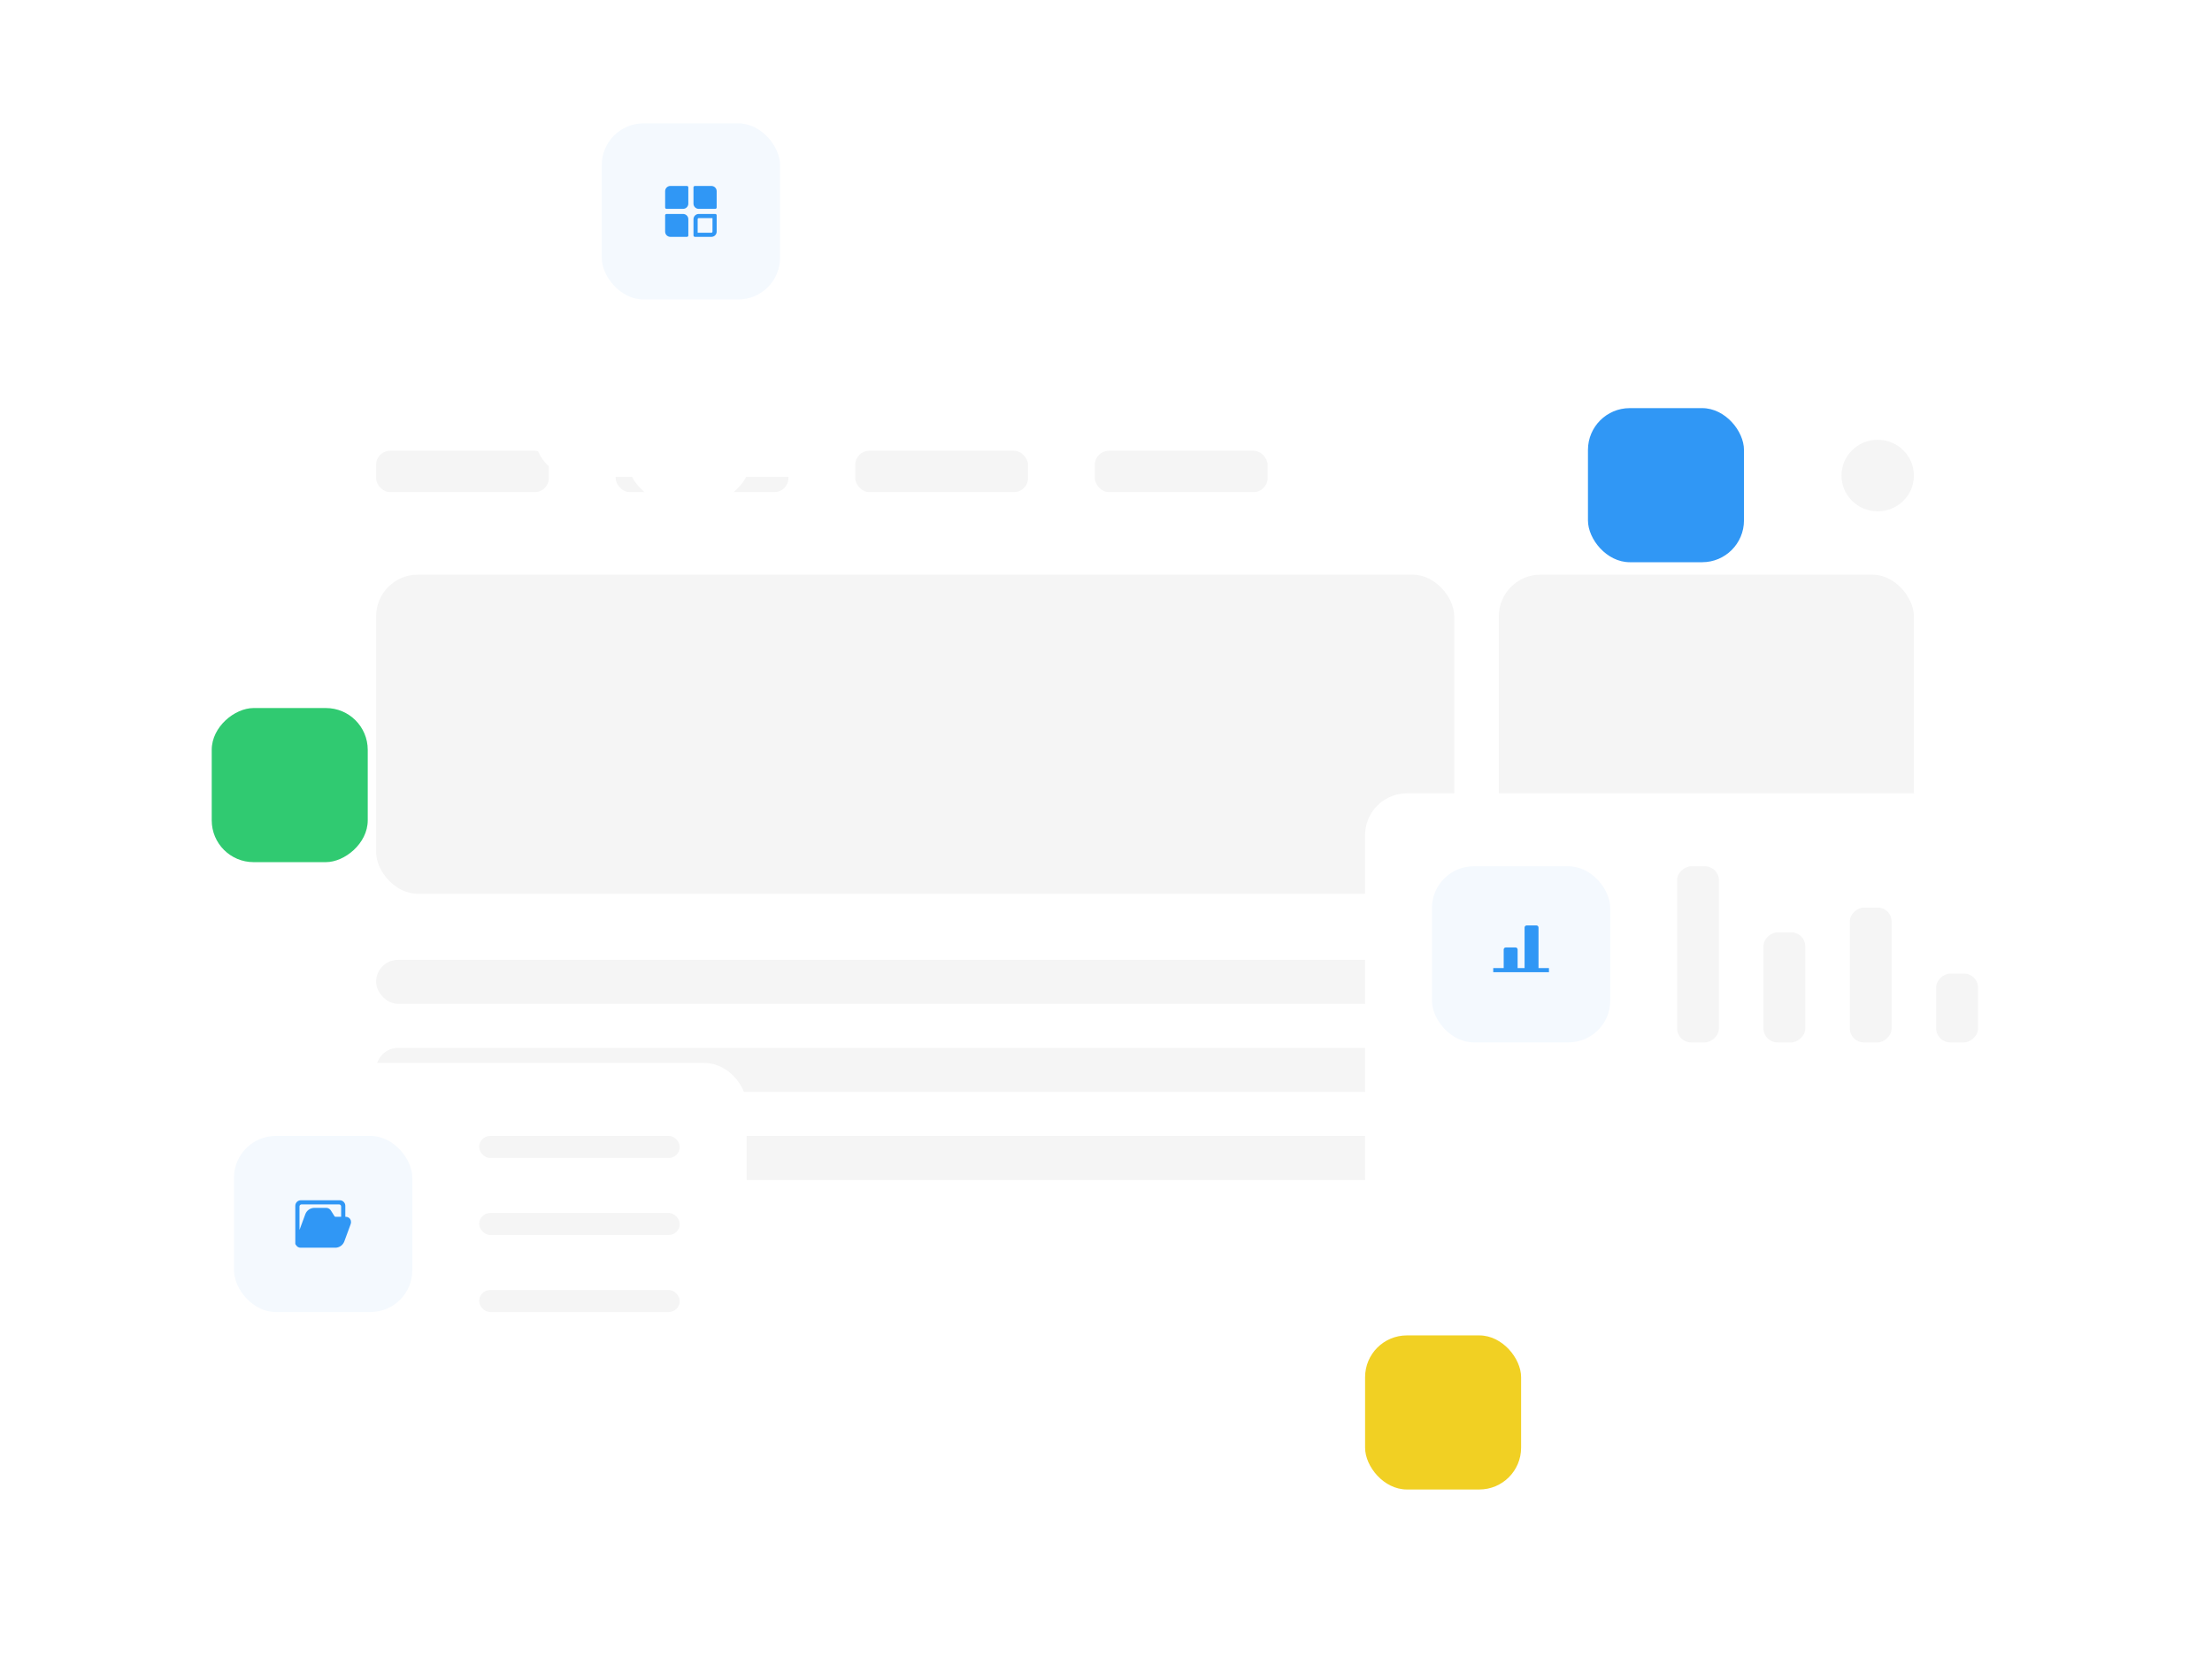 <svg width="794" height="595" viewBox="0 0 794 595" fill="none" xmlns="http://www.w3.org/2000/svg">
<path d="M111 153.127C111 144.843 117.716 138.127 126 138.127H696C704.284 138.127 711 144.843 711 153.127V533.254H111V153.127Z" fill="white"/>
<rect x="135" y="206.286" width="387" height="114.587" rx="15" fill="#F5F5F5"/>
<rect x="135" y="344.581" width="387" height="15.805" rx="7.903" fill="#F5F5F5"/>
<rect x="135" y="407.801" width="387" height="15.805" rx="7.903" fill="#F5F5F5"/>
<rect x="135" y="376.191" width="387" height="15.805" rx="7.903" fill="#F5F5F5"/>
<rect x="538" y="206.286" width="149" height="114.587" rx="15" fill="#F5F5F5"/>
<rect x="135" y="161.834" width="62" height="14.817" rx="5" fill="#F5F5F5"/>
<rect x="221" y="161.834" width="62" height="14.817" rx="5" fill="#F5F5F5"/>
<rect x="307" y="161.834" width="62" height="14.817" rx="5" fill="#F5F5F5"/>
<rect x="393" y="161.834" width="62" height="14.817" rx="5" fill="#F5F5F5"/>
<ellipse cx="674" cy="170.725" rx="13" ry="12.842" fill="#F5F5F5"/>
<g filter="url(#filter0_d_1_356)">
<rect x="570" y="106.517" width="56" height="55.318" rx="15" fill="#3097F5"/>
</g>
<g clip-path="url(#clip0_1_356)">
<path d="M607.315 132.166C606.732 131.027 605.804 130.096 604.661 129.501C603.518 128.907 602.215 128.679 600.935 128.849L600.873 128.787C599.856 127.809 598.492 127.262 597.072 127.263C595.652 127.265 594.289 127.813 593.273 128.793C592.424 129.621 591.883 130.708 591.739 131.878C590.858 132.065 590.05 132.499 589.411 133.127C588.963 133.554 588.607 134.066 588.365 134.632C588.122 135.198 587.998 135.807 588 136.422C588.008 137.666 588.515 138.856 589.41 139.732C590.305 140.607 591.515 141.096 592.774 141.091H601.7C603.36 141.099 604.955 140.457 606.136 139.305C607.317 138.153 607.988 136.585 608 134.945C608.003 133.978 607.768 133.024 607.315 132.166Z" fill="white"/>
</g>
<g filter="url(#filter1_d_1_356)">
<rect x="490" y="244.811" width="244" height="153.112" rx="15" fill="white"/>
</g>
<rect x="602" y="374.215" width="63.22" height="15" rx="5" transform="rotate(-90 602 374.215)" fill="#F5F5F5"/>
<rect x="633" y="374.215" width="39.513" height="15" rx="5" transform="rotate(-90 633 374.215)" fill="#F5F5F5"/>
<rect x="664" y="374.215" width="48.403" height="15" rx="5" transform="rotate(-90 664 374.215)" fill="#F5F5F5"/>
<rect x="695" y="374.215" width="24.695" height="15" rx="5" transform="rotate(-90 695 374.215)" fill="#F5F5F5"/>
<rect x="514" y="310.995" width="64" height="63.22" rx="15" fill="#F4F9FE"/>
<g clip-path="url(#clip1_1_356)">
<path d="M552.25 347.544V332.974C552.249 332.777 552.169 332.59 552.029 332.451C551.889 332.312 551.699 332.234 551.5 332.233H548C547.801 332.234 547.611 332.312 547.471 332.451C547.331 332.59 547.251 332.777 547.25 332.974V347.544H544.75V340.876C544.749 340.68 544.669 340.492 544.529 340.354C544.389 340.215 544.199 340.136 544 340.135H540.5C540.301 340.136 540.111 340.215 539.971 340.354C539.831 340.492 539.751 340.68 539.75 340.876V347.544H536V349.026H556V347.544H552.25Z" fill="#3097F5"/>
</g>
<g filter="url(#filter2_d_1_356)">
<rect x="490" y="439.411" width="56" height="55.318" rx="15" fill="#F1D023"/>
</g>
<g clip-path="url(#clip2_1_356)">
<path d="M525 464.047C524.014 463.778 523.012 463.567 522 463.415V461.143C522 460.095 521.579 459.09 520.828 458.349C520.078 457.608 519.061 457.192 518 457.192C516.939 457.192 515.922 457.608 515.172 458.349C514.421 459.09 514 460.095 514 461.143V463.415C512.988 463.567 511.986 463.778 511 464.047C510.741 464.12 510.5 464.243 510.29 464.41C510.081 464.576 509.907 464.782 509.779 465.016C509.651 465.25 509.572 465.507 509.547 465.771C509.521 466.036 509.549 466.303 509.63 466.556L511.48 472.246C511.922 473.611 512.792 474.802 513.964 475.647C515.136 476.492 516.549 476.947 518 476.947C519.451 476.947 520.864 476.492 522.036 475.647C523.208 474.802 524.078 473.611 524.52 472.246L526.37 466.556C526.451 466.303 526.479 466.036 526.453 465.771C526.428 465.507 526.349 465.25 526.221 465.016C526.093 464.782 525.919 464.576 525.71 464.41C525.5 464.243 525.259 464.12 525 464.047ZM517 469.54C517 469.278 517.105 469.026 517.293 468.841C517.48 468.656 517.735 468.552 518 468.552C518.265 468.552 518.52 468.656 518.707 468.841C518.895 469.026 519 469.278 519 469.54C519 469.802 518.895 470.053 518.707 470.238C518.52 470.423 518.265 470.527 518 470.527C517.735 470.527 517.48 470.423 517.293 470.238C517.105 470.053 517 469.802 517 469.54ZM515.5 461.143C515.5 460.488 515.763 459.86 516.232 459.397C516.701 458.934 517.337 458.674 518 458.674C518.663 458.674 519.299 458.934 519.768 459.397C520.237 459.86 520.5 460.488 520.5 461.143V463.227C519.67 463.158 518.83 463.109 518 463.109C517.17 463.109 516.33 463.158 515.5 463.227V461.143Z" fill="white"/>
</g>
<g filter="url(#filter3_d_1_356)">
<rect x="76" y="269.507" width="55.318" height="56" rx="15" transform="rotate(-90 76 269.507)" fill="#30CA71"/>
</g>
<g clip-path="url(#clip3_1_356)">
<path d="M113 249.197L111.24 249.197C109.895 249.197 108.563 249.459 107.32 249.968C106.494 250.306 105.717 250.751 105.01 251.291L104.74 249.651L104 245.246L102.85 251.183C101.089 249.891 98.953 249.195 96.76 249.197L95 249.197L104 232.404L113 249.197Z" fill="white"/>
</g>
<g filter="url(#filter4_d_1_356)">
<path fill-rule="evenodd" clip-rule="evenodd" d="M207 20.577C198.716 20.577 192 27.292 192 35.577V116.212C192 124.496 198.716 131.212 207 131.212H226.894C227.604 132.622 228.553 133.945 229.743 135.12L236.684 141.977C242.578 147.798 252.133 147.798 258.027 141.977L264.968 135.12C266.158 133.945 267.107 132.622 267.817 131.212H289C297.284 131.212 304 124.496 304 116.212V35.577C304 27.292 297.284 20.577 289 20.577H207Z" fill="white"/>
</g>
<rect x="216" y="44.284" width="64" height="63.22" rx="15" fill="#F4F9FE"/>
<g clip-path="url(#clip4_1_356)">
<path d="M245.184 74.981H239.254C239.121 74.981 238.994 74.929 238.9 74.836C238.807 74.743 238.754 74.618 238.754 74.487V68.622C238.754 68.127 238.953 67.653 239.307 67.303C239.661 66.954 240.141 66.757 240.642 66.757H246.572C246.705 66.757 246.832 66.809 246.926 66.902C247.019 66.994 247.072 67.12 247.072 67.251V73.113C247.072 73.608 246.873 74.082 246.519 74.433C246.165 74.783 245.685 74.98 245.184 74.981Z" fill="#3097F5"/>
<path d="M256.747 74.981H250.817C250.569 74.981 250.323 74.933 250.093 74.839C249.863 74.745 249.655 74.607 249.479 74.434C249.304 74.26 249.164 74.055 249.069 73.828C248.974 73.601 248.925 73.358 248.925 73.113V67.255C248.925 67.124 248.978 66.998 249.071 66.906C249.165 66.813 249.292 66.761 249.425 66.761H255.362C255.863 66.761 256.343 66.958 256.697 67.307C257.051 67.657 257.25 68.131 257.25 68.626V74.484C257.25 74.549 257.238 74.614 257.213 74.674C257.187 74.735 257.15 74.79 257.104 74.836C257.057 74.882 257.001 74.919 256.94 74.944C256.879 74.969 256.813 74.981 256.747 74.981Z" fill="#3097F5"/>
<path d="M246.572 85.032H240.638C240.137 85.032 239.657 84.835 239.303 84.486C238.949 84.136 238.75 83.661 238.75 83.167V77.306C238.75 77.175 238.803 77.049 238.896 76.957C238.99 76.864 239.117 76.812 239.25 76.812H245.184C245.685 76.812 246.165 77.008 246.52 77.358C246.874 77.707 247.074 78.181 247.075 78.676V84.534C247.076 84.599 247.063 84.664 247.038 84.725C247.013 84.785 246.976 84.84 246.929 84.887C246.882 84.933 246.826 84.97 246.765 84.995C246.704 85.019 246.638 85.032 246.572 85.032Z" fill="#3097F5"/>
<path d="M255.75 78.29V83.167C255.75 83.268 255.709 83.366 255.636 83.437C255.563 83.509 255.465 83.55 255.362 83.55H250.425V78.676C250.425 78.574 250.467 78.476 250.54 78.403C250.613 78.331 250.712 78.29 250.816 78.29H255.75ZM256.75 76.808H250.82C250.318 76.808 249.837 77.005 249.483 77.355C249.128 77.706 248.929 78.181 248.929 78.676V84.534C248.929 84.665 248.982 84.79 249.075 84.883C249.169 84.976 249.296 85.028 249.429 85.028H255.362C255.863 85.028 256.343 84.831 256.697 84.481C257.051 84.132 257.25 83.657 257.25 83.163V77.305C257.25 77.174 257.197 77.048 257.104 76.956C257.01 76.863 256.883 76.811 256.75 76.811V76.808Z" fill="#3097F5"/>
</g>
<g filter="url(#filter5_d_1_356)">
<rect x="60" y="341.617" width="208" height="153.112" rx="15" fill="white"/>
</g>
<rect x="172" y="435.46" width="72" height="7.903" rx="3.951" fill="#F5F5F5"/>
<rect x="172" y="407.801" width="72" height="7.903" rx="3.951" fill="#F5F5F5"/>
<rect x="84" y="407.801" width="64" height="63.22" rx="15" fill="#F4F9FE"/>
<rect x="172" y="463.119" width="72" height="7.903" rx="3.951" fill="#F5F5F5"/>
<g clip-path="url(#clip5_1_356)">
<path d="M125.66 437.598C125.474 437.349 125.229 437.149 124.947 437.015C124.664 436.881 124.353 436.816 124.04 436.828H123.95V432.867C123.948 432.343 123.737 431.842 123.362 431.471C122.988 431.101 122.48 430.893 121.95 430.891H108C107.47 430.893 106.962 431.101 106.588 431.471C106.213 431.842 106.002 432.343 106 432.867V446.489C106.007 446.587 106.035 446.682 106.082 446.768C106.128 446.855 106.192 446.931 106.27 446.993C106.437 447.285 106.681 447.528 106.978 447.693C107.274 447.859 107.61 447.941 107.95 447.931H120.5C121.177 447.894 121.829 447.663 122.376 447.266C122.922 446.87 123.341 446.325 123.58 445.698L125.84 439.554C125.944 439.279 125.999 438.988 126 438.695C126.009 438.303 125.89 437.918 125.66 437.598ZM107.5 433.114C107.501 432.918 107.581 432.73 107.721 432.591C107.861 432.453 108.051 432.374 108.25 432.373H121.7C121.899 432.374 122.089 432.453 122.229 432.591C122.369 432.73 122.449 432.918 122.45 433.114V436.828H120.49C120.417 436.836 120.343 436.826 120.274 436.799C120.206 436.771 120.146 436.727 120.1 436.67L118.7 434.467C118.518 434.199 118.271 433.981 117.98 433.834C117.69 433.688 117.366 433.616 117.04 433.627H112.68C112.005 433.666 111.356 433.897 110.811 434.292C110.267 434.688 109.849 435.23 109.61 435.855L107.5 441.56V433.114Z" fill="#3097F5"/>
</g>
<defs>
<filter id="filter0_d_1_356" x="510" y="86.517" width="176" height="175.318" filterUnits="userSpaceOnUse" color-interpolation-filters="sRGB">
<feFlood flood-opacity="0" result="BackgroundImageFix"/>
<feColorMatrix in="SourceAlpha" type="matrix" values="0 0 0 0 0 0 0 0 0 0 0 0 0 0 0 0 0 0 127 0" result="hardAlpha"/>
<feOffset dy="40"/>
<feGaussianBlur stdDeviation="30"/>
<feColorMatrix type="matrix" values="0 0 0 0 0.149 0 0 0 0 0.541 0 0 0 0 0.902 0 0 0 0.2 0"/>
<feBlend mode="normal" in2="BackgroundImageFix" result="effect1_dropShadow_1_356"/>
<feBlend mode="normal" in="SourceGraphic" in2="effect1_dropShadow_1_356" result="shape"/>
</filter>
<filter id="filter1_d_1_356" x="430" y="224.811" width="364" height="273.112" filterUnits="userSpaceOnUse" color-interpolation-filters="sRGB">
<feFlood flood-opacity="0" result="BackgroundImageFix"/>
<feColorMatrix in="SourceAlpha" type="matrix" values="0 0 0 0 0 0 0 0 0 0 0 0 0 0 0 0 0 0 127 0" result="hardAlpha"/>
<feOffset dy="40"/>
<feGaussianBlur stdDeviation="30"/>
<feColorMatrix type="matrix" values="0 0 0 0 0.149 0 0 0 0 0.541 0 0 0 0 0.902 0 0 0 0.1 0"/>
<feBlend mode="normal" in2="BackgroundImageFix" result="effect1_dropShadow_1_356"/>
<feBlend mode="normal" in="SourceGraphic" in2="effect1_dropShadow_1_356" result="shape"/>
</filter>
<filter id="filter2_d_1_356" x="430" y="419.411" width="176" height="175.318" filterUnits="userSpaceOnUse" color-interpolation-filters="sRGB">
<feFlood flood-opacity="0" result="BackgroundImageFix"/>
<feColorMatrix in="SourceAlpha" type="matrix" values="0 0 0 0 0 0 0 0 0 0 0 0 0 0 0 0 0 0 127 0" result="hardAlpha"/>
<feOffset dy="40"/>
<feGaussianBlur stdDeviation="30"/>
<feColorMatrix type="matrix" values="0 0 0 0 0.945 0 0 0 0 0.816 0 0 0 0 0.137 0 0 0 0.2 0"/>
<feBlend mode="normal" in2="BackgroundImageFix" result="effect1_dropShadow_1_356"/>
<feBlend mode="normal" in="SourceGraphic" in2="effect1_dropShadow_1_356" result="shape"/>
</filter>
<filter id="filter3_d_1_356" x="16" y="194.189" width="176" height="175.318" filterUnits="userSpaceOnUse" color-interpolation-filters="sRGB">
<feFlood flood-opacity="0" result="BackgroundImageFix"/>
<feColorMatrix in="SourceAlpha" type="matrix" values="0 0 0 0 0 0 0 0 0 0 0 0 0 0 0 0 0 0 127 0" result="hardAlpha"/>
<feOffset dy="40"/>
<feGaussianBlur stdDeviation="30"/>
<feColorMatrix type="matrix" values="0 0 0 0 0.153 0 0 0 0 0.682 0 0 0 0 0.376 0 0 0 0.2 0"/>
<feBlend mode="normal" in2="BackgroundImageFix" result="effect1_dropShadow_1_356"/>
<feBlend mode="normal" in="SourceGraphic" in2="effect1_dropShadow_1_356" result="shape"/>
</filter>
<filter id="filter4_d_1_356" x="132" y="0.577" width="232" height="245.766" filterUnits="userSpaceOnUse" color-interpolation-filters="sRGB">
<feFlood flood-opacity="0" result="BackgroundImageFix"/>
<feColorMatrix in="SourceAlpha" type="matrix" values="0 0 0 0 0 0 0 0 0 0 0 0 0 0 0 0 0 0 127 0" result="hardAlpha"/>
<feOffset dy="40"/>
<feGaussianBlur stdDeviation="30"/>
<feColorMatrix type="matrix" values="0 0 0 0 0.149 0 0 0 0 0.541 0 0 0 0 0.902 0 0 0 0.1 0"/>
<feBlend mode="normal" in2="BackgroundImageFix" result="effect1_dropShadow_1_356"/>
<feBlend mode="normal" in="SourceGraphic" in2="effect1_dropShadow_1_356" result="shape"/>
</filter>
<filter id="filter5_d_1_356" x="0" y="321.617" width="328" height="273.112" filterUnits="userSpaceOnUse" color-interpolation-filters="sRGB">
<feFlood flood-opacity="0" result="BackgroundImageFix"/>
<feColorMatrix in="SourceAlpha" type="matrix" values="0 0 0 0 0 0 0 0 0 0 0 0 0 0 0 0 0 0 127 0" result="hardAlpha"/>
<feOffset dy="40"/>
<feGaussianBlur stdDeviation="30"/>
<feColorMatrix type="matrix" values="0 0 0 0 0.149 0 0 0 0 0.541 0 0 0 0 0.902 0 0 0 0.1 0"/>
<feBlend mode="normal" in2="BackgroundImageFix" result="effect1_dropShadow_1_356"/>
<feBlend mode="normal" in="SourceGraphic" in2="effect1_dropShadow_1_356" result="shape"/>
</filter>
<clipPath id="clip0_1_356">
<rect width="24" height="23.708" fill="white" transform="translate(586 122.322)"/>
</clipPath>
<clipPath id="clip1_1_356">
<rect width="24" height="23.708" fill="white" transform="translate(534 328.775)"/>
</clipPath>
<clipPath id="clip2_1_356">
<rect width="24" height="23.708" fill="white" transform="translate(506 455.216)"/>
</clipPath>
<clipPath id="clip3_1_356">
<rect width="23.708" height="24" fill="white" transform="translate(92 253.701) rotate(-90)"/>
</clipPath>
<clipPath id="clip4_1_356">
<rect width="24" height="23.708" fill="white" transform="translate(236 64.04)"/>
</clipPath>
<clipPath id="clip5_1_356">
<rect width="24" height="23.708" fill="white" transform="translate(104 427.557)"/>
</clipPath>
</defs>
</svg>
